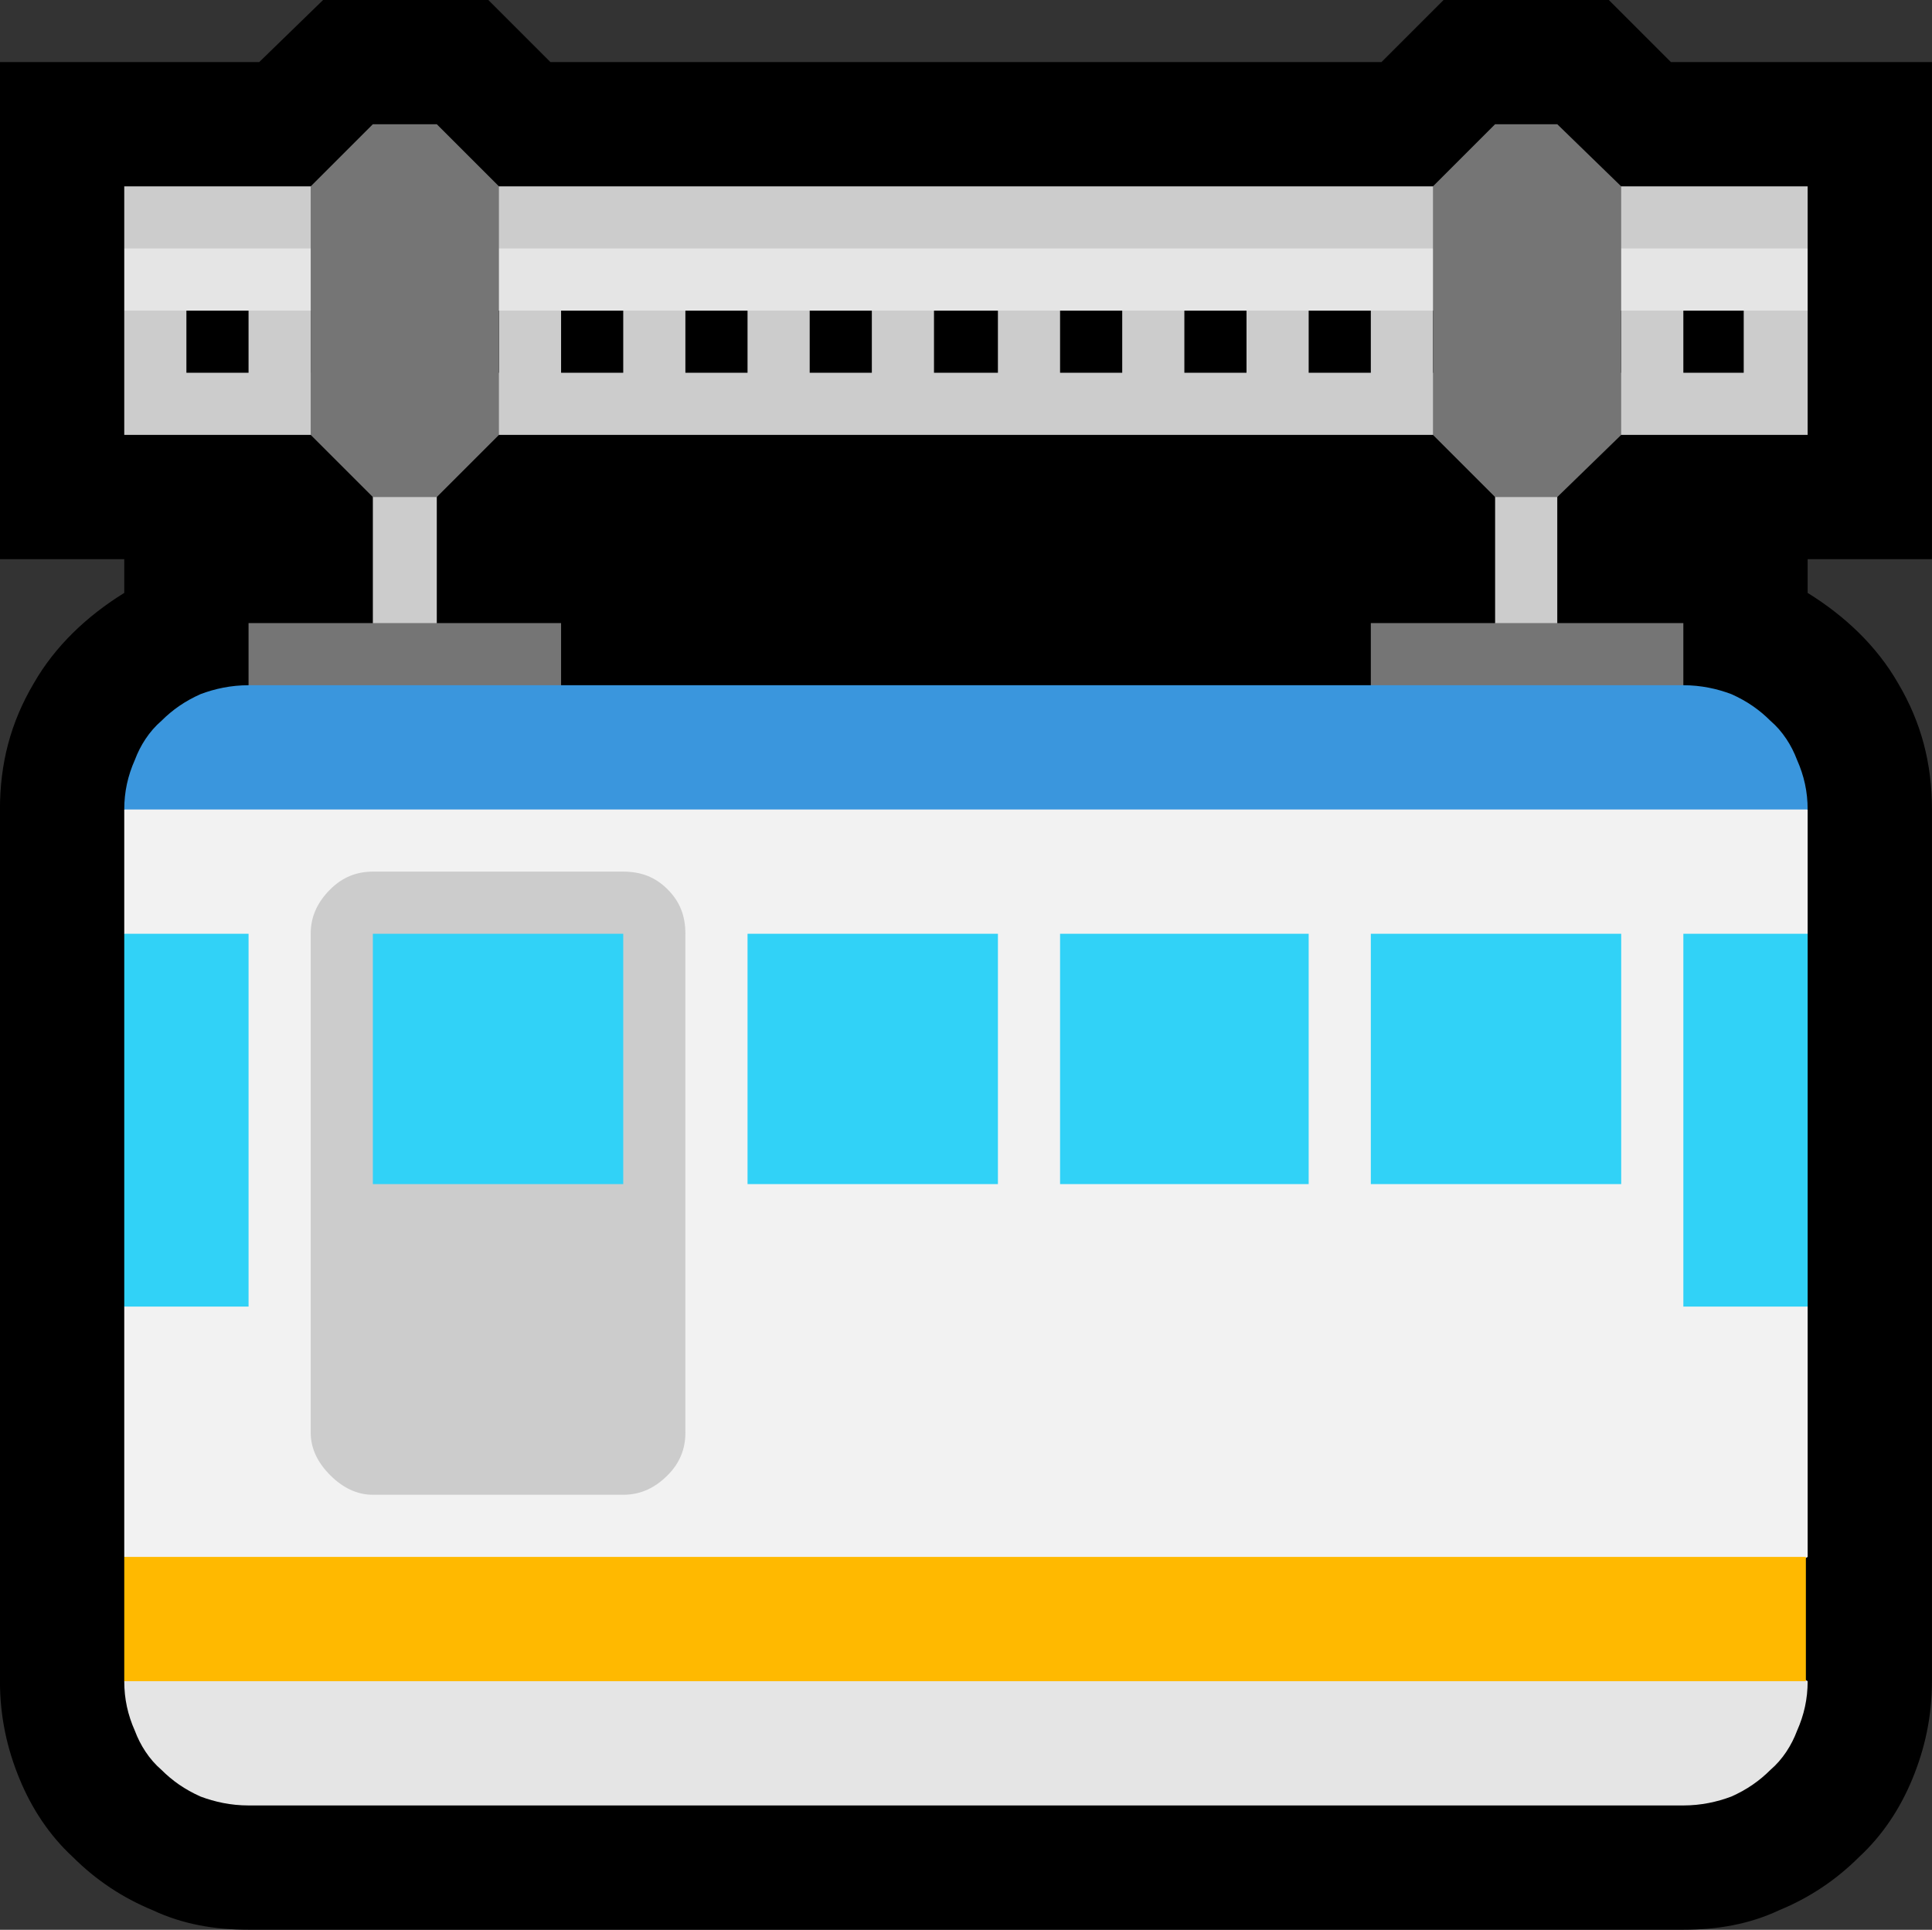 <?xml version="1.0" encoding="UTF-8" standalone="no"?>
<svg
   width="16.32"
   height="16.305"
   viewBox="0 0 16.32 16.305"
   version="1.1"
   xml:space="preserve"
   style="clip-rule:evenodd;fill-rule:evenodd;stroke-linejoin:round;stroke-miterlimit:2"
   id="svg20568"
   sodipodi:docname="emojis.svg"
   xmlns:inkscape="http://www.inkscape.org/namespaces/inkscape"
   xmlns:sodipodi="http://sodipodi.sourceforge.net/DTD/sodipodi-0.dtd"
   xmlns="http://www.w3.org/2000/svg"
   xmlns:svg="http://www.w3.org/2000/svg"><rect x="0" y="0" width="16.32" height="16.305" fill="#333333" stroke="none"/><defs
     id="defs20572" /><sodipodi:namedview
     id="namedview20570"
     pagecolor="#505050"
     bordercolor="#eeeeee"
     borderopacity="1"
     inkscape:pageshadow="0"
     inkscape:pageopacity="0"
     inkscape:pagecheckerboard="0" /><g
     transform="matrix(0.24,0,0,0.24,-784.117,-676.507)"
     id="g20566"><g
       transform="matrix(62.5,0,0,62.5,3259.34,2873.59)"
       id="g14008"><path
         d="m 1.213,-0.842 v 0.28 h -0.07 v 0.019 c 0.021,0.013 0.039,0.03 0.051,0.051 0.013,0.022 0.019,0.045 0.019,0.071 V 0.07 C 1.213,0.09 1.209,0.108 1.202,0.125 1.195,0.142 1.185,0.157 1.172,0.169 1.159,0.182 1.144,0.192 1.127,0.199 1.11,0.207 1.092,0.21 1.073,0.21 H 0.265 C 0.246,0.21 0.228,0.207 0.211,0.199 0.194,0.192 0.179,0.182 0.166,0.169 0.153,0.157 0.143,0.142 0.136,0.125 0.129,0.108 0.125,0.09 0.125,0.07 v -0.491 c 0,-0.026 0.006,-0.049 0.019,-0.071 0.012,-0.021 0.03,-0.038 0.051,-0.051 v -0.019 h -0.07 v -0.28 H 0.271 L 0.307,-0.877 H 0.4 l 0.035,0.035 h 0.468 l 0.035,-0.035 h 0.093 l 0.035,0.035 z"
         style="fill-rule:nonzero"
         id="path13992" /><path
         d="m 1.097,-0.243 0.046,0.102 V 0 L 1.087,0.034 H 0.242 L 0.195,0 V -0.141 L 0.241,-0.243 0.195,-0.351 v -0.07 L 0.248,-0.456 H 1.09 l 0.053,0.035 v 0.07 z"
         style="fill:#f2f2f2;fill-rule:nonzero"
         id="path13994" /><path
         d="m 1.143,-0.772 v 0.035 l -0.016,0.018 0.016,0.017 v 0.07 H 0.195 v -0.07 L 0.221,-0.716 0.195,-0.737 V -0.772 Z M 0.476,-0.035 H 0.335 C 0.326,-0.035 0.318,-0.039 0.311,-0.046 0.304,-0.053 0.3,-0.061 0.3,-0.07 v -0.281 c 0,-0.01 0.004,-0.018 0.011,-0.025 0.007,-0.007 0.015,-0.01 0.024,-0.01 h 0.141 c 0.01,0 0.018,0.003 0.025,0.01 0.007,0.007 0.01,0.015 0.01,0.025 v 0.281 c 0,0.009 -0.003,0.017 -0.01,0.024 -0.007,0.007 -0.015,0.011 -0.025,0.011 z M 0.406,-0.667 V -0.712 H 0.3 v 0.045 z m 0.632,0 V -0.712 H 0.932 v 0.045 z m -0.703,0.055 h 0.036 v 0.105 H 0.335 Z m 0.632,0 h 0.035 v 0.105 H 0.967 Z M 0.757,-0.667 V -0.712 H 0.722 v 0.045 z m -0.281,0 V -0.712 H 0.441 v 0.045 z m 0.421,0 V -0.712 H 0.862 v 0.045 z m -0.21,0 V -0.712 H 0.651 v 0.045 z m -0.071,0 V -0.712 H 0.581 v 0.045 z m 0.211,0 V -0.712 H 0.792 v 0.045 z m 0.246,0 H 1.107 V -0.712 H 1.073 Z m -0.527,0 V -0.712 H 0.511 v 0.045 z m -0.281,0 V -0.712 H 0.23 v 0.045 z"
         style="fill:#cccccc;fill-rule:nonzero"
         id="path13996" /><path
         d="M 1.073,0.14 H 0.265 C 0.255,0.14 0.246,0.138 0.238,0.135 0.229,0.131 0.222,0.126 0.216,0.12 0.209,0.114 0.204,0.106 0.201,0.098 0.197,0.089 0.195,0.08 0.195,0.07 L 0.237,0.041 H 1.094 L 1.143,0.07 C 1.143,0.08 1.141,0.089 1.137,0.098 1.134,0.106 1.129,0.114 1.122,0.12 1.116,0.126 1.109,0.131 1.1,0.135 1.092,0.138 1.083,0.14 1.073,0.14 Z M 0.195,-0.737 h 0.948 v 0.035 H 0.195 Z"
         style="fill:#e5e5e5;fill-rule:nonzero"
         id="path13998" /><path
         d="M 0.371,-0.597 H 0.335 L 0.3,-0.632 v -0.14 l 0.035,-0.035 h 0.036 l 0.035,0.035 v 0.14 z m 0.631,0 H 0.967 L 0.932,-0.632 v -0.14 l 0.035,-0.035 h 0.035 l 0.036,0.035 v 0.14 z m -0.105,0.071 h 0.176 v 0.048 H 0.897 Z m -0.632,0.048 v -0.048 h 0.176 v 0.048 z"
         style="fill:#757575;fill-rule:nonzero"
         id="path14000" /><path
         d="m 1.073,-0.491 c 0.01,0 0.019,0.002 0.027,0.005 0.009,0.004 0.016,0.009 0.022,0.015 0.007,0.006 0.012,0.014 0.015,0.022 0.004,0.009 0.006,0.018 0.006,0.028 H 0.195 c 0,-0.01 0.002,-0.019 0.006,-0.028 0.003,-0.008 0.008,-0.016 0.015,-0.022 0.006,-0.006 0.013,-0.011 0.022,-0.015 0.008,-0.003 0.017,-0.005 0.027,-0.005 z"
         style="fill:#3a96dd;fill-rule:nonzero"
         id="path14002" /><rect
         x="0.195"
         y="0"
         width="0.947"
         height="0.07"
         style="fill:#ffb900;fill-rule:nonzero"
         id="rect14004" /><path
         d="m 0.335,-0.21 v -0.141 h 0.141 v 0.141 z m 0.211,0 v -0.141 h 0.141 v 0.141 z m 0.351,0 v -0.141 h 0.141 v 0.141 z m -0.175,0 v -0.141 h 0.14 v 0.141 z m 0.351,-0.141 h 0.07 v 0.21 h -0.07 z m -0.878,0.21 v -0.21 h 0.07 v 0.21 z"
         style="fill:#31d2f7;fill-rule:nonzero"
         id="path14006" /></g></g></svg>
